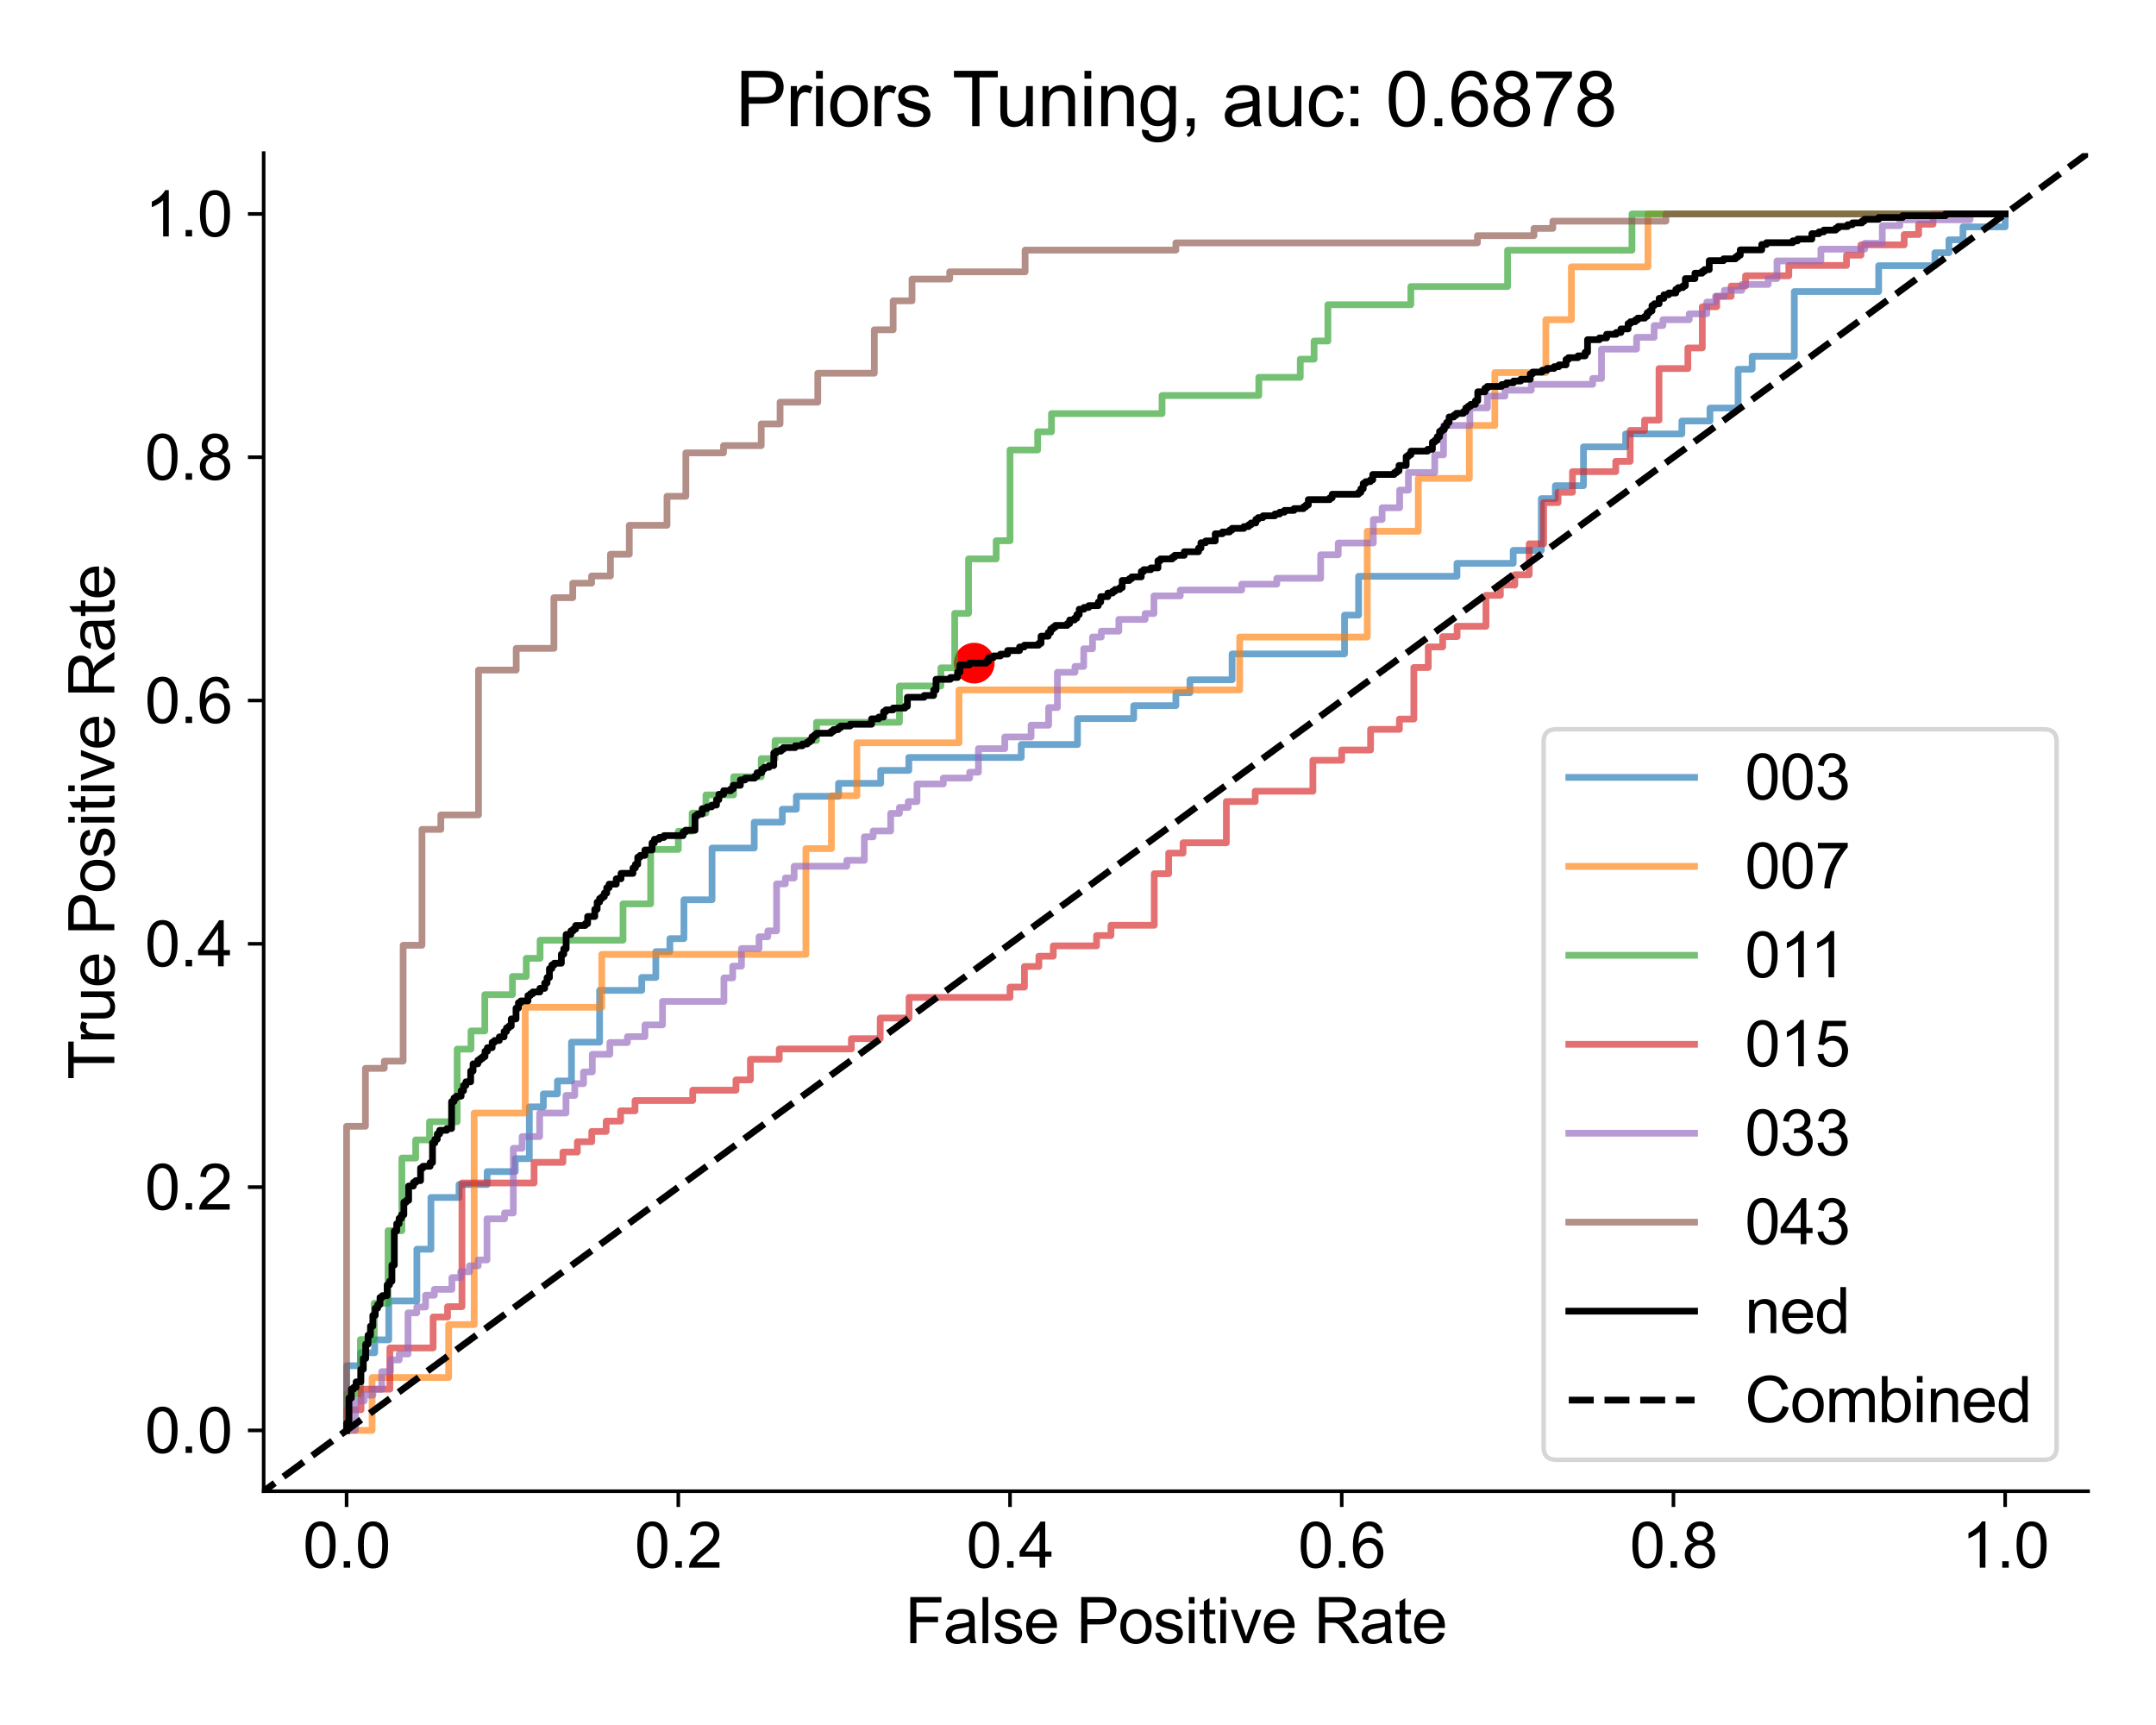 <?xml version="1.0" encoding="utf-8" standalone="no"?>
<!DOCTYPE svg PUBLIC "-//W3C//DTD SVG 1.1//EN"
  "http://www.w3.org/Graphics/SVG/1.1/DTD/svg11.dtd">
<svg xmlns:xlink="http://www.w3.org/1999/xlink" width="480pt" height="384pt" viewBox="0 0 480 384" xmlns="http://www.w3.org/2000/svg" version="1.1">
 <defs>
  <style type="text/css">*{stroke-linejoin: round; stroke-linecap: butt}</style>
 </defs>
 <g id="figure_1">
  <g id="patch_1">
   <path d="M 0 384 
L 480 384 
L 480 0 
L 0 0 
z
" style="fill: #ffffff"/>
  </g>
  <g id="axes_1">
   <g id="patch_2">
    <path d="M 58.7 331.96 
L 464.88 331.96 
L 464.88 34.08 
L 58.7 34.08 
z
" style="fill: #ffffff"/>
   </g>
   <g id="PathCollection_1">
    <defs>
     <path id="m4f4bb67117" d="M 0 4.031 
C 1.069 4.031 2.094 3.606 2.85 2.85 
C 3.606 2.094 4.031 1.069 4.031 0 
C 4.031 -1.069 3.606 -2.094 2.85 -2.85 
C 2.094 -3.606 1.069 -4.031 0 -4.031 
C -1.069 -4.031 -2.094 -3.606 -2.85 -2.85 
C -3.606 -2.094 -4.031 -1.069 -4.031 0 
C -4.031 1.069 -3.606 2.094 -2.85 2.85 
C -2.094 3.606 -1.069 4.031 0 4.031 
z
" style="stroke: #ff0000"/>
    </defs>
    <g clip-path="url(#pe6505f9aad)">
     <use xlink:href="#m4f4bb67117" x="216.895" y="147.62" style="fill: #ff0000; stroke: #ff0000"/>
    </g>
   </g>
   <g id="matplotlib.axis_1">
    <g id="xtick_1">
     <g id="line2d_1">
      <defs>
       <path id="mccc49ab6cb" d="M 0 0 
L 0 3.5 
" style="stroke: #000000; stroke-width: 0.8"/>
      </defs>
      <g>
       <use xlink:href="#mccc49ab6cb" x="77.163" y="331.96" style="stroke: #000000; stroke-width: 0.8"/>
      </g>
     </g>
     <g id="text_1">
      <!-- 0.0 -->
      <g transform="translate(67.433 348.981) scale(0.14 -0.14)">
       <defs>
        <path id="ArialMT-30" d="M 266 2259 
Q 266 3072 433 3567 
Q 600 4063 929 4331 
Q 1259 4600 1759 4600 
Q 2128 4600 2406 4451 
Q 2684 4303 2865 4023 
Q 3047 3744 3150 3342 
Q 3253 2941 3253 2259 
Q 3253 1453 3087 958 
Q 2922 463 2592 192 
Q 2263 -78 1759 -78 
Q 1097 -78 719 397 
Q 266 969 266 2259 
z
M 844 2259 
Q 844 1131 1108 757 
Q 1372 384 1759 384 
Q 2147 384 2411 759 
Q 2675 1134 2675 2259 
Q 2675 3391 2411 3762 
Q 2147 4134 1753 4134 
Q 1366 4134 1134 3806 
Q 844 3388 844 2259 
z
" transform="scale(0.016)"/>
        <path id="ArialMT-2e" d="M 581 0 
L 581 641 
L 1222 641 
L 1222 0 
L 581 0 
z
" transform="scale(0.016)"/>
       </defs>
       <use xlink:href="#ArialMT-30"/>
       <use xlink:href="#ArialMT-2e" x="55.615"/>
       <use xlink:href="#ArialMT-30" x="83.398"/>
      </g>
     </g>
    </g>
    <g id="xtick_2">
     <g id="line2d_2">
      <g>
       <use xlink:href="#mccc49ab6cb" x="151.014" y="331.96" style="stroke: #000000; stroke-width: 0.8"/>
      </g>
     </g>
     <g id="text_2">
      <!-- 0.2 -->
      <g transform="translate(141.284 348.981) scale(0.14 -0.14)">
       <defs>
        <path id="ArialMT-32" d="M 3222 541 
L 3222 0 
L 194 0 
Q 188 203 259 391 
Q 375 700 629 1000 
Q 884 1300 1366 1694 
Q 2113 2306 2375 2664 
Q 2638 3022 2638 3341 
Q 2638 3675 2398 3904 
Q 2159 4134 1775 4134 
Q 1369 4134 1125 3890 
Q 881 3647 878 3216 
L 300 3275 
Q 359 3922 746 4261 
Q 1134 4600 1788 4600 
Q 2447 4600 2831 4234 
Q 3216 3869 3216 3328 
Q 3216 3053 3103 2787 
Q 2991 2522 2730 2228 
Q 2469 1934 1863 1422 
Q 1356 997 1212 845 
Q 1069 694 975 541 
L 3222 541 
z
" transform="scale(0.016)"/>
       </defs>
       <use xlink:href="#ArialMT-30"/>
       <use xlink:href="#ArialMT-2e" x="55.615"/>
       <use xlink:href="#ArialMT-32" x="83.398"/>
      </g>
     </g>
    </g>
    <g id="xtick_3">
     <g id="line2d_3">
      <g>
       <use xlink:href="#mccc49ab6cb" x="224.865" y="331.96" style="stroke: #000000; stroke-width: 0.8"/>
      </g>
     </g>
     <g id="text_3">
      <!-- 0.4 -->
      <g transform="translate(215.135 348.981) scale(0.14 -0.14)">
       <defs>
        <path id="ArialMT-34" d="M 2069 0 
L 2069 1097 
L 81 1097 
L 81 1613 
L 2172 4581 
L 2631 4581 
L 2631 1613 
L 3250 1613 
L 3250 1097 
L 2631 1097 
L 2631 0 
L 2069 0 
z
M 2069 1613 
L 2069 3678 
L 634 1613 
L 2069 1613 
z
" transform="scale(0.016)"/>
       </defs>
       <use xlink:href="#ArialMT-30"/>
       <use xlink:href="#ArialMT-2e" x="55.615"/>
       <use xlink:href="#ArialMT-34" x="83.398"/>
      </g>
     </g>
    </g>
    <g id="xtick_4">
     <g id="line2d_4">
      <g>
       <use xlink:href="#mccc49ab6cb" x="298.715" y="331.96" style="stroke: #000000; stroke-width: 0.8"/>
      </g>
     </g>
     <g id="text_4">
      <!-- 0.6 -->
      <g transform="translate(288.985 348.981) scale(0.14 -0.14)">
       <defs>
        <path id="ArialMT-36" d="M 3184 3459 
L 2625 3416 
Q 2550 3747 2413 3897 
Q 2184 4138 1850 4138 
Q 1581 4138 1378 3988 
Q 1113 3794 959 3422 
Q 806 3050 800 2363 
Q 1003 2672 1297 2822 
Q 1591 2972 1913 2972 
Q 2475 2972 2870 2558 
Q 3266 2144 3266 1488 
Q 3266 1056 3080 686 
Q 2894 316 2569 119 
Q 2244 -78 1831 -78 
Q 1128 -78 684 439 
Q 241 956 241 2144 
Q 241 3472 731 4075 
Q 1159 4600 1884 4600 
Q 2425 4600 2770 4297 
Q 3116 3994 3184 3459 
z
M 888 1484 
Q 888 1194 1011 928 
Q 1134 663 1356 523 
Q 1578 384 1822 384 
Q 2178 384 2434 671 
Q 2691 959 2691 1453 
Q 2691 1928 2437 2201 
Q 2184 2475 1800 2475 
Q 1419 2475 1153 2201 
Q 888 1928 888 1484 
z
" transform="scale(0.016)"/>
       </defs>
       <use xlink:href="#ArialMT-30"/>
       <use xlink:href="#ArialMT-2e" x="55.615"/>
       <use xlink:href="#ArialMT-36" x="83.398"/>
      </g>
     </g>
    </g>
    <g id="xtick_5">
     <g id="line2d_5">
      <g>
       <use xlink:href="#mccc49ab6cb" x="372.566" y="331.96" style="stroke: #000000; stroke-width: 0.8"/>
      </g>
     </g>
     <g id="text_5">
      <!-- 0.8 -->
      <g transform="translate(362.836 348.981) scale(0.14 -0.14)">
       <defs>
        <path id="ArialMT-38" d="M 1131 2484 
Q 781 2613 612 2850 
Q 444 3088 444 3419 
Q 444 3919 803 4259 
Q 1163 4600 1759 4600 
Q 2359 4600 2725 4251 
Q 3091 3903 3091 3403 
Q 3091 3084 2923 2848 
Q 2756 2613 2416 2484 
Q 2838 2347 3058 2040 
Q 3278 1734 3278 1309 
Q 3278 722 2862 322 
Q 2447 -78 1769 -78 
Q 1091 -78 675 323 
Q 259 725 259 1325 
Q 259 1772 486 2073 
Q 713 2375 1131 2484 
z
M 1019 3438 
Q 1019 3113 1228 2906 
Q 1438 2700 1772 2700 
Q 2097 2700 2305 2904 
Q 2513 3109 2513 3406 
Q 2513 3716 2298 3927 
Q 2084 4138 1766 4138 
Q 1444 4138 1231 3931 
Q 1019 3725 1019 3438 
z
M 838 1322 
Q 838 1081 952 856 
Q 1066 631 1291 507 
Q 1516 384 1775 384 
Q 2178 384 2440 643 
Q 2703 903 2703 1303 
Q 2703 1709 2433 1975 
Q 2163 2241 1756 2241 
Q 1359 2241 1098 1978 
Q 838 1716 838 1322 
z
" transform="scale(0.016)"/>
       </defs>
       <use xlink:href="#ArialMT-30"/>
       <use xlink:href="#ArialMT-2e" x="55.615"/>
       <use xlink:href="#ArialMT-38" x="83.398"/>
      </g>
     </g>
    </g>
    <g id="xtick_6">
     <g id="line2d_6">
      <g>
       <use xlink:href="#mccc49ab6cb" x="446.417" y="331.96" style="stroke: #000000; stroke-width: 0.8"/>
      </g>
     </g>
     <g id="text_6">
      <!-- 1.0 -->
      <g transform="translate(436.687 348.981) scale(0.14 -0.14)">
       <defs>
        <path id="ArialMT-31" d="M 2384 0 
L 1822 0 
L 1822 3584 
Q 1619 3391 1289 3197 
Q 959 3003 697 2906 
L 697 3450 
Q 1169 3672 1522 3987 
Q 1875 4303 2022 4600 
L 2384 4600 
L 2384 0 
z
" transform="scale(0.016)"/>
       </defs>
       <use xlink:href="#ArialMT-31"/>
       <use xlink:href="#ArialMT-2e" x="55.615"/>
       <use xlink:href="#ArialMT-30" x="83.398"/>
      </g>
     </g>
    </g>
    <g id="text_7">
     <!-- False Positive Rate -->
     <g transform="translate(201.489 365.784) scale(0.14 -0.14)">
      <defs>
       <path id="ArialMT-46" d="M 525 0 
L 525 4581 
L 3616 4581 
L 3616 4041 
L 1131 4041 
L 1131 2622 
L 3281 2622 
L 3281 2081 
L 1131 2081 
L 1131 0 
L 525 0 
z
" transform="scale(0.016)"/>
       <path id="ArialMT-61" d="M 2588 409 
Q 2275 144 1986 34 
Q 1697 -75 1366 -75 
Q 819 -75 525 192 
Q 231 459 231 875 
Q 231 1119 342 1320 
Q 453 1522 633 1644 
Q 813 1766 1038 1828 
Q 1203 1872 1538 1913 
Q 2219 1994 2541 2106 
Q 2544 2222 2544 2253 
Q 2544 2597 2384 2738 
Q 2169 2928 1744 2928 
Q 1347 2928 1158 2789 
Q 969 2650 878 2297 
L 328 2372 
Q 403 2725 575 2942 
Q 747 3159 1072 3276 
Q 1397 3394 1825 3394 
Q 2250 3394 2515 3294 
Q 2781 3194 2906 3042 
Q 3031 2891 3081 2659 
Q 3109 2516 3109 2141 
L 3109 1391 
Q 3109 606 3145 398 
Q 3181 191 3288 0 
L 2700 0 
Q 2613 175 2588 409 
z
M 2541 1666 
Q 2234 1541 1622 1453 
Q 1275 1403 1131 1340 
Q 988 1278 909 1158 
Q 831 1038 831 891 
Q 831 666 1001 516 
Q 1172 366 1500 366 
Q 1825 366 2078 508 
Q 2331 650 2450 897 
Q 2541 1088 2541 1459 
L 2541 1666 
z
" transform="scale(0.016)"/>
       <path id="ArialMT-6c" d="M 409 0 
L 409 4581 
L 972 4581 
L 972 0 
L 409 0 
z
" transform="scale(0.016)"/>
       <path id="ArialMT-73" d="M 197 991 
L 753 1078 
Q 800 744 1014 566 
Q 1228 388 1613 388 
Q 2000 388 2187 545 
Q 2375 703 2375 916 
Q 2375 1106 2209 1216 
Q 2094 1291 1634 1406 
Q 1016 1563 777 1677 
Q 538 1791 414 1992 
Q 291 2194 291 2438 
Q 291 2659 392 2848 
Q 494 3038 669 3163 
Q 800 3259 1026 3326 
Q 1253 3394 1513 3394 
Q 1903 3394 2198 3281 
Q 2494 3169 2634 2976 
Q 2775 2784 2828 2463 
L 2278 2388 
Q 2241 2644 2061 2787 
Q 1881 2931 1553 2931 
Q 1166 2931 1000 2803 
Q 834 2675 834 2503 
Q 834 2394 903 2306 
Q 972 2216 1119 2156 
Q 1203 2125 1616 2013 
Q 2213 1853 2448 1751 
Q 2684 1650 2818 1456 
Q 2953 1263 2953 975 
Q 2953 694 2789 445 
Q 2625 197 2315 61 
Q 2006 -75 1616 -75 
Q 969 -75 630 194 
Q 291 463 197 991 
z
" transform="scale(0.016)"/>
       <path id="ArialMT-65" d="M 2694 1069 
L 3275 997 
Q 3138 488 2766 206 
Q 2394 -75 1816 -75 
Q 1088 -75 661 373 
Q 234 822 234 1631 
Q 234 2469 665 2931 
Q 1097 3394 1784 3394 
Q 2450 3394 2872 2941 
Q 3294 2488 3294 1666 
Q 3294 1616 3291 1516 
L 816 1516 
Q 847 969 1125 678 
Q 1403 388 1819 388 
Q 2128 388 2347 550 
Q 2566 713 2694 1069 
z
M 847 1978 
L 2700 1978 
Q 2663 2397 2488 2606 
Q 2219 2931 1791 2931 
Q 1403 2931 1139 2672 
Q 875 2413 847 1978 
z
" transform="scale(0.016)"/>
       <path id="ArialMT-20" transform="scale(0.016)"/>
       <path id="ArialMT-50" d="M 494 0 
L 494 4581 
L 2222 4581 
Q 2678 4581 2919 4538 
Q 3256 4481 3484 4323 
Q 3713 4166 3852 3881 
Q 3991 3597 3991 3256 
Q 3991 2672 3619 2267 
Q 3247 1863 2275 1863 
L 1100 1863 
L 1100 0 
L 494 0 
z
M 1100 2403 
L 2284 2403 
Q 2872 2403 3119 2622 
Q 3366 2841 3366 3238 
Q 3366 3525 3220 3729 
Q 3075 3934 2838 4000 
Q 2684 4041 2272 4041 
L 1100 4041 
L 1100 2403 
z
" transform="scale(0.016)"/>
       <path id="ArialMT-6f" d="M 213 1659 
Q 213 2581 725 3025 
Q 1153 3394 1769 3394 
Q 2453 3394 2887 2945 
Q 3322 2497 3322 1706 
Q 3322 1066 3130 698 
Q 2938 331 2570 128 
Q 2203 -75 1769 -75 
Q 1072 -75 642 372 
Q 213 819 213 1659 
z
M 791 1659 
Q 791 1022 1069 705 
Q 1347 388 1769 388 
Q 2188 388 2466 706 
Q 2744 1025 2744 1678 
Q 2744 2294 2464 2611 
Q 2184 2928 1769 2928 
Q 1347 2928 1069 2612 
Q 791 2297 791 1659 
z
" transform="scale(0.016)"/>
       <path id="ArialMT-69" d="M 425 3934 
L 425 4581 
L 988 4581 
L 988 3934 
L 425 3934 
z
M 425 0 
L 425 3319 
L 988 3319 
L 988 0 
L 425 0 
z
" transform="scale(0.016)"/>
       <path id="ArialMT-74" d="M 1650 503 
L 1731 6 
Q 1494 -44 1306 -44 
Q 1000 -44 831 53 
Q 663 150 594 308 
Q 525 466 525 972 
L 525 2881 
L 113 2881 
L 113 3319 
L 525 3319 
L 525 4141 
L 1084 4478 
L 1084 3319 
L 1650 3319 
L 1650 2881 
L 1084 2881 
L 1084 941 
Q 1084 700 1114 631 
Q 1144 563 1211 522 
Q 1278 481 1403 481 
Q 1497 481 1650 503 
z
" transform="scale(0.016)"/>
       <path id="ArialMT-76" d="M 1344 0 
L 81 3319 
L 675 3319 
L 1388 1331 
Q 1503 1009 1600 663 
Q 1675 925 1809 1294 
L 2547 3319 
L 3125 3319 
L 1869 0 
L 1344 0 
z
" transform="scale(0.016)"/>
       <path id="ArialMT-52" d="M 503 0 
L 503 4581 
L 2534 4581 
Q 3147 4581 3465 4457 
Q 3784 4334 3975 4021 
Q 4166 3709 4166 3331 
Q 4166 2844 3850 2509 
Q 3534 2175 2875 2084 
Q 3116 1969 3241 1856 
Q 3506 1613 3744 1247 
L 4541 0 
L 3778 0 
L 3172 953 
Q 2906 1366 2734 1584 
Q 2563 1803 2427 1890 
Q 2291 1978 2150 2013 
Q 2047 2034 1813 2034 
L 1109 2034 
L 1109 0 
L 503 0 
z
M 1109 2559 
L 2413 2559 
Q 2828 2559 3062 2645 
Q 3297 2731 3419 2920 
Q 3541 3109 3541 3331 
Q 3541 3656 3305 3865 
Q 3069 4075 2559 4075 
L 1109 4075 
L 1109 2559 
z
" transform="scale(0.016)"/>
      </defs>
      <use xlink:href="#ArialMT-46"/>
      <use xlink:href="#ArialMT-61" x="61.084"/>
      <use xlink:href="#ArialMT-6c" x="116.699"/>
      <use xlink:href="#ArialMT-73" x="138.916"/>
      <use xlink:href="#ArialMT-65" x="188.916"/>
      <use xlink:href="#ArialMT-20" x="244.531"/>
      <use xlink:href="#ArialMT-50" x="272.314"/>
      <use xlink:href="#ArialMT-6f" x="339.014"/>
      <use xlink:href="#ArialMT-73" x="394.629"/>
      <use xlink:href="#ArialMT-69" x="444.629"/>
      <use xlink:href="#ArialMT-74" x="466.846"/>
      <use xlink:href="#ArialMT-69" x="494.629"/>
      <use xlink:href="#ArialMT-76" x="516.846"/>
      <use xlink:href="#ArialMT-65" x="566.846"/>
      <use xlink:href="#ArialMT-20" x="622.461"/>
      <use xlink:href="#ArialMT-52" x="650.244"/>
      <use xlink:href="#ArialMT-61" x="722.461"/>
      <use xlink:href="#ArialMT-74" x="778.076"/>
      <use xlink:href="#ArialMT-65" x="805.859"/>
     </g>
    </g>
   </g>
   <g id="matplotlib.axis_2">
    <g id="ytick_1">
     <g id="line2d_7">
      <defs>
       <path id="m735299a8c8" d="M 0 0 
L -3.5 0 
" style="stroke: #000000; stroke-width: 0.8"/>
      </defs>
      <g>
       <use xlink:href="#m735299a8c8" x="58.7" y="318.42" style="stroke: #000000; stroke-width: 0.8"/>
      </g>
     </g>
     <g id="text_8">
      <!-- 0.0 -->
      <g transform="translate(32.24 323.43) scale(0.14 -0.14)">
       <use xlink:href="#ArialMT-30"/>
       <use xlink:href="#ArialMT-2e" x="55.615"/>
       <use xlink:href="#ArialMT-30" x="83.398"/>
      </g>
     </g>
    </g>
    <g id="ytick_2">
     <g id="line2d_8">
      <g>
       <use xlink:href="#m735299a8c8" x="58.7" y="264.26" style="stroke: #000000; stroke-width: 0.8"/>
      </g>
     </g>
     <g id="text_9">
      <!-- 0.2 -->
      <g transform="translate(32.24 269.27) scale(0.14 -0.14)">
       <use xlink:href="#ArialMT-30"/>
       <use xlink:href="#ArialMT-2e" x="55.615"/>
       <use xlink:href="#ArialMT-32" x="83.398"/>
      </g>
     </g>
    </g>
    <g id="ytick_3">
     <g id="line2d_9">
      <g>
       <use xlink:href="#m735299a8c8" x="58.7" y="210.1" style="stroke: #000000; stroke-width: 0.8"/>
      </g>
     </g>
     <g id="text_10">
      <!-- 0.4 -->
      <g transform="translate(32.24 215.11) scale(0.14 -0.14)">
       <use xlink:href="#ArialMT-30"/>
       <use xlink:href="#ArialMT-2e" x="55.615"/>
       <use xlink:href="#ArialMT-34" x="83.398"/>
      </g>
     </g>
    </g>
    <g id="ytick_4">
     <g id="line2d_10">
      <g>
       <use xlink:href="#m735299a8c8" x="58.7" y="155.94" style="stroke: #000000; stroke-width: 0.8"/>
      </g>
     </g>
     <g id="text_11">
      <!-- 0.6 -->
      <g transform="translate(32.24 160.95) scale(0.14 -0.14)">
       <use xlink:href="#ArialMT-30"/>
       <use xlink:href="#ArialMT-2e" x="55.615"/>
       <use xlink:href="#ArialMT-36" x="83.398"/>
      </g>
     </g>
    </g>
    <g id="ytick_5">
     <g id="line2d_11">
      <g>
       <use xlink:href="#m735299a8c8" x="58.7" y="101.78" style="stroke: #000000; stroke-width: 0.8"/>
      </g>
     </g>
     <g id="text_12">
      <!-- 0.8 -->
      <g transform="translate(32.24 106.79) scale(0.14 -0.14)">
       <use xlink:href="#ArialMT-30"/>
       <use xlink:href="#ArialMT-2e" x="55.615"/>
       <use xlink:href="#ArialMT-38" x="83.398"/>
      </g>
     </g>
    </g>
    <g id="ytick_6">
     <g id="line2d_12">
      <g>
       <use xlink:href="#m735299a8c8" x="58.7" y="47.62" style="stroke: #000000; stroke-width: 0.8"/>
      </g>
     </g>
     <g id="text_13">
      <!-- 1.0 -->
      <g transform="translate(32.24 52.63) scale(0.14 -0.14)">
       <use xlink:href="#ArialMT-31"/>
       <use xlink:href="#ArialMT-2e" x="55.615"/>
       <use xlink:href="#ArialMT-30" x="83.398"/>
      </g>
     </g>
    </g>
    <g id="text_14">
     <!-- True Positive Rate -->
     <g transform="translate(25.457 240.334) rotate(-90) scale(0.14 -0.14)">
      <defs>
       <path id="ArialMT-54" d="M 1659 0 
L 1659 4041 
L 150 4041 
L 150 4581 
L 3781 4581 
L 3781 4041 
L 2266 4041 
L 2266 0 
L 1659 0 
z
" transform="scale(0.016)"/>
       <path id="ArialMT-72" d="M 416 0 
L 416 3319 
L 922 3319 
L 922 2816 
Q 1116 3169 1280 3281 
Q 1444 3394 1641 3394 
Q 1925 3394 2219 3213 
L 2025 2691 
Q 1819 2813 1613 2813 
Q 1428 2813 1281 2702 
Q 1134 2591 1072 2394 
Q 978 2094 978 1738 
L 978 0 
L 416 0 
z
" transform="scale(0.016)"/>
       <path id="ArialMT-75" d="M 2597 0 
L 2597 488 
Q 2209 -75 1544 -75 
Q 1250 -75 995 37 
Q 741 150 617 320 
Q 494 491 444 738 
Q 409 903 409 1263 
L 409 3319 
L 972 3319 
L 972 1478 
Q 972 1038 1006 884 
Q 1059 663 1231 536 
Q 1403 409 1656 409 
Q 1909 409 2131 539 
Q 2353 669 2445 892 
Q 2538 1116 2538 1541 
L 2538 3319 
L 3100 3319 
L 3100 0 
L 2597 0 
z
" transform="scale(0.016)"/>
      </defs>
      <use xlink:href="#ArialMT-54"/>
      <use xlink:href="#ArialMT-72" x="57.334"/>
      <use xlink:href="#ArialMT-75" x="90.635"/>
      <use xlink:href="#ArialMT-65" x="146.25"/>
      <use xlink:href="#ArialMT-20" x="201.865"/>
      <use xlink:href="#ArialMT-50" x="229.648"/>
      <use xlink:href="#ArialMT-6f" x="296.348"/>
      <use xlink:href="#ArialMT-73" x="351.963"/>
      <use xlink:href="#ArialMT-69" x="401.963"/>
      <use xlink:href="#ArialMT-74" x="424.18"/>
      <use xlink:href="#ArialMT-69" x="451.963"/>
      <use xlink:href="#ArialMT-76" x="474.18"/>
      <use xlink:href="#ArialMT-65" x="524.18"/>
      <use xlink:href="#ArialMT-20" x="579.795"/>
      <use xlink:href="#ArialMT-52" x="607.578"/>
      <use xlink:href="#ArialMT-61" x="679.795"/>
      <use xlink:href="#ArialMT-74" x="735.41"/>
      <use xlink:href="#ArialMT-65" x="763.193"/>
     </g>
    </g>
   </g>
   <g id="line2d_13">
    <path d="M 77.163 318.42 
L 77.163 315.539 
L 77.163 304.016 
L 80.292 304.016 
L 80.292 301.135 
L 83.421 301.135 
L 83.421 298.254 
L 86.551 298.254 
L 86.551 289.611 
L 92.809 289.611 
L 92.809 278.088 
L 95.938 278.088 
L 95.938 266.565 
L 102.197 266.565 
L 102.197 263.684 
L 108.455 263.684 
L 108.455 260.803 
L 114.714 260.803 
L 114.714 257.922 
L 117.843 257.922 
L 117.843 246.399 
L 120.973 246.399 
L 120.973 243.518 
L 124.102 243.518 
L 124.102 240.637 
L 127.231 240.637 
L 127.231 231.994 
L 133.49 231.994 
L 133.49 220.471 
L 142.878 220.471 
L 142.878 217.59 
L 146.007 217.59 
L 146.007 211.829 
L 149.136 211.829 
L 149.136 208.948 
L 152.265 208.948 
L 152.265 200.305 
L 158.524 200.305 
L 158.524 188.782 
L 167.912 188.782 
L 167.912 183.02 
L 174.17 183.02 
L 174.17 180.139 
L 177.3 180.139 
L 177.3 177.258 
L 186.687 177.258 
L 186.687 174.377 
L 196.075 174.377 
L 196.075 171.497 
L 202.334 171.497 
L 202.334 168.616 
L 227.368 168.616 
L 227.368 165.735 
L 239.885 165.735 
L 239.885 159.973 
L 252.402 159.973 
L 252.402 157.092 
L 261.79 157.092 
L 261.79 154.211 
L 264.919 154.211 
L 264.919 151.331 
L 274.307 151.331 
L 274.307 145.569 
L 299.341 145.569 
L 299.341 136.926 
L 302.471 136.926 
L 302.471 128.284 
L 324.376 128.284 
L 324.376 125.403 
L 336.893 125.403 
L 336.893 122.522 
L 343.151 122.522 
L 343.151 110.999 
L 346.28 110.999 
L 346.28 108.118 
L 352.539 108.118 
L 352.539 99.475 
L 361.927 99.475 
L 361.927 96.594 
L 374.444 96.594 
L 374.444 93.714 
L 380.702 93.714 
L 380.702 90.833 
L 386.961 90.833 
L 386.961 82.19 
L 390.09 82.19 
L 390.09 79.309 
L 399.478 79.309 
L 399.478 64.905 
L 418.254 64.905 
L 418.254 59.143 
L 430.771 59.143 
L 430.771 56.263 
L 433.9 56.263 
L 433.9 53.382 
L 437.029 53.382 
L 437.029 50.501 
L 446.417 50.501 
L 446.417 47.62 
" clip-path="url(#pe6505f9aad)" style="fill: none; stroke: #1f77b4; stroke-opacity: 0.66; stroke-width: 1.5; stroke-linecap: square"/>
   </g>
   <g id="line2d_14">
    <path d="M 77.163 318.42 
L 82.844 318.42 
L 82.844 306.646 
L 99.886 306.646 
L 99.886 294.872 
L 105.567 294.872 
L 105.567 247.777 
L 116.929 247.777 
L 116.929 224.229 
L 133.971 224.229 
L 133.971 212.455 
L 179.418 212.455 
L 179.418 188.907 
L 185.099 188.907 
L 185.099 177.133 
L 190.78 177.133 
L 190.78 165.359 
L 213.503 165.359 
L 213.503 153.585 
L 275.992 153.585 
L 275.992 141.811 
L 304.396 141.811 
L 304.396 118.263 
L 315.758 118.263 
L 315.758 106.49 
L 327.12 106.49 
L 327.12 94.716 
L 332.8 94.716 
L 332.8 82.942 
L 344.162 82.942 
L 344.162 71.168 
L 349.843 71.168 
L 349.843 59.394 
L 366.886 59.394 
L 366.886 47.62 
L 446.417 47.62 
" clip-path="url(#pe6505f9aad)" style="fill: none; stroke: #ff7f0e; stroke-opacity: 0.66; stroke-width: 1.5; stroke-linecap: square"/>
   </g>
   <g id="line2d_15">
    <path d="M 77.163 318.42 
L 77.163 314.378 
L 77.163 310.336 
L 80.24 310.336 
L 80.24 298.211 
L 83.317 298.211 
L 83.317 290.127 
L 86.394 290.127 
L 86.394 273.96 
L 89.471 273.96 
L 89.471 257.793 
L 92.548 257.793 
L 92.548 253.751 
L 95.625 253.751 
L 95.625 249.71 
L 101.78 249.71 
L 101.78 233.542 
L 104.857 233.542 
L 104.857 229.501 
L 107.934 229.501 
L 107.934 221.417 
L 114.088 221.417 
L 114.088 217.375 
L 117.165 217.375 
L 117.165 213.333 
L 120.242 213.333 
L 120.242 209.292 
L 138.705 209.292 
L 138.705 201.208 
L 144.859 201.208 
L 144.859 189.083 
L 151.014 189.083 
L 151.014 185.041 
L 154.091 185.041 
L 154.091 180.999 
L 157.168 180.999 
L 157.168 176.957 
L 163.322 176.957 
L 163.322 172.916 
L 169.476 172.916 
L 169.476 168.874 
L 172.553 168.874 
L 172.553 164.832 
L 181.785 164.832 
L 181.785 160.79 
L 200.248 160.79 
L 200.248 152.707 
L 209.479 152.707 
L 209.479 148.665 
L 212.556 148.665 
L 212.556 136.539 
L 215.633 136.539 
L 215.633 124.414 
L 221.787 124.414 
L 221.787 120.372 
L 224.865 120.372 
L 224.865 100.163 
L 231.019 100.163 
L 231.019 96.121 
L 234.096 96.121 
L 234.096 92.08 
L 258.713 92.08 
L 258.713 88.038 
L 280.253 88.038 
L 280.253 83.996 
L 289.484 83.996 
L 289.484 79.954 
L 292.561 79.954 
L 292.561 75.913 
L 295.638 75.913 
L 295.638 67.829 
L 314.101 67.829 
L 314.101 63.787 
L 335.641 63.787 
L 335.641 55.704 
L 363.335 55.704 
L 363.335 47.62 
L 446.417 47.62 
" clip-path="url(#pe6505f9aad)" style="fill: none; stroke: #2ca02c; stroke-opacity: 0.66; stroke-width: 1.5; stroke-linecap: square"/>
   </g>
   <g id="line2d_16">
    <path d="M 77.163 318.42 
L 77.163 316.125 
L 77.163 313.83 
L 80.374 313.83 
L 80.374 309.24 
L 86.795 309.24 
L 86.795 300.061 
L 96.428 300.061 
L 96.428 293.176 
L 99.639 293.176 
L 99.639 290.881 
L 102.85 290.881 
L 102.85 263.342 
L 118.905 263.342 
L 118.905 258.752 
L 125.326 258.752 
L 125.326 256.457 
L 128.537 256.457 
L 128.537 254.162 
L 131.748 254.162 
L 131.748 251.867 
L 134.959 251.867 
L 134.959 249.573 
L 138.17 249.573 
L 138.17 247.278 
L 141.381 247.278 
L 141.381 244.983 
L 154.225 244.983 
L 154.225 242.688 
L 163.857 242.688 
L 163.857 240.393 
L 167.068 240.393 
L 167.068 235.803 
L 173.49 235.803 
L 173.49 233.508 
L 189.545 233.508 
L 189.545 231.213 
L 195.966 231.213 
L 195.966 226.623 
L 202.388 226.623 
L 202.388 222.034 
L 224.865 222.034 
L 224.865 219.739 
L 228.075 219.739 
L 228.075 215.149 
L 231.286 215.149 
L 231.286 212.854 
L 234.497 212.854 
L 234.497 210.559 
L 244.13 210.559 
L 244.13 208.264 
L 247.341 208.264 
L 247.341 205.969 
L 256.974 205.969 
L 256.974 194.495 
L 260.185 194.495 
L 260.185 189.905 
L 263.395 189.905 
L 263.395 187.61 
L 273.028 187.61 
L 273.028 178.43 
L 279.45 178.43 
L 279.45 176.135 
L 292.294 176.135 
L 292.294 169.251 
L 298.715 169.251 
L 298.715 166.956 
L 305.137 166.956 
L 305.137 162.366 
L 311.559 162.366 
L 311.559 160.071 
L 314.77 160.071 
L 314.77 148.596 
L 317.981 148.596 
L 317.981 144.006 
L 321.192 144.006 
L 321.192 141.712 
L 324.403 141.712 
L 324.403 139.417 
L 330.825 139.417 
L 330.825 132.532 
L 334.035 132.532 
L 334.035 130.237 
L 337.246 130.237 
L 337.246 127.942 
L 340.457 127.942 
L 340.457 121.057 
L 343.668 121.057 
L 343.668 111.878 
L 346.879 111.878 
L 346.879 109.583 
L 350.09 109.583 
L 350.09 104.993 
L 359.723 104.993 
L 359.723 102.698 
L 362.934 102.698 
L 362.934 95.813 
L 366.145 95.813 
L 366.145 93.518 
L 369.355 93.518 
L 369.355 82.044 
L 375.777 82.044 
L 375.777 77.454 
L 378.988 77.454 
L 378.988 68.274 
L 382.199 68.274 
L 382.199 65.979 
L 385.41 65.979 
L 385.41 63.684 
L 388.621 63.684 
L 388.621 61.389 
L 398.254 61.389 
L 398.254 59.095 
L 411.097 59.095 
L 411.097 56.8 
L 414.308 56.8 
L 414.308 54.505 
L 423.941 54.505 
L 423.941 52.21 
L 427.152 52.21 
L 427.152 49.915 
L 430.363 49.915 
L 430.363 47.62 
L 446.417 47.62 
" clip-path="url(#pe6505f9aad)" style="fill: none; stroke: #d62728; stroke-opacity: 0.66; stroke-width: 1.5; stroke-linecap: square"/>
   </g>
   <g id="line2d_17">
    <path d="M 77.163 318.42 
L 79.116 318.42 
L 79.116 311.879 
L 81.07 311.879 
L 81.07 310.571 
L 83.024 310.571 
L 83.024 309.263 
L 84.978 309.263 
L 84.978 305.338 
L 86.931 305.338 
L 86.931 302.721 
L 88.885 302.721 
L 88.885 301.413 
L 90.839 301.413 
L 90.839 292.256 
L 92.793 292.256 
L 92.793 290.948 
L 94.746 290.948 
L 94.746 288.331 
L 96.7 288.331 
L 96.7 287.023 
L 100.607 287.023 
L 100.607 284.406 
L 102.561 284.406 
L 102.561 283.098 
L 104.515 283.098 
L 104.515 281.79 
L 106.469 281.79 
L 106.469 280.482 
L 108.422 280.482 
L 108.422 271.324 
L 112.33 271.324 
L 112.33 270.016 
L 114.284 270.016 
L 114.284 255.626 
L 116.237 255.626 
L 116.237 253.009 
L 120.145 253.009 
L 120.145 247.777 
L 126.006 247.777 
L 126.006 243.852 
L 127.96 243.852 
L 127.96 241.235 
L 129.913 241.235 
L 129.913 238.619 
L 131.867 238.619 
L 131.867 234.694 
L 135.775 234.694 
L 135.775 232.078 
L 139.682 232.078 
L 139.682 230.77 
L 143.589 230.77 
L 143.589 228.153 
L 147.497 228.153 
L 147.497 222.92 
L 161.173 222.92 
L 161.173 217.688 
L 163.127 217.688 
L 163.127 215.071 
L 165.08 215.071 
L 165.08 211.147 
L 168.988 211.147 
L 168.988 208.53 
L 170.942 208.53 
L 170.942 207.222 
L 172.895 207.222 
L 172.895 196.756 
L 174.849 196.756 
L 174.849 195.448 
L 176.803 195.448 
L 176.803 192.832 
L 188.525 192.832 
L 188.525 191.523 
L 192.433 191.523 
L 192.433 186.291 
L 194.386 186.291 
L 194.386 184.982 
L 198.294 184.982 
L 198.294 181.058 
L 200.248 181.058 
L 200.248 179.749 
L 202.201 179.749 
L 202.201 178.441 
L 204.155 178.441 
L 204.155 174.517 
L 210.016 174.517 
L 210.016 173.208 
L 215.877 173.208 
L 215.877 171.9 
L 217.831 171.9 
L 217.831 166.667 
L 223.692 166.667 
L 223.692 164.051 
L 229.553 164.051 
L 229.553 161.434 
L 233.461 161.434 
L 233.461 157.51 
L 235.415 157.51 
L 235.415 149.661 
L 239.322 149.661 
L 239.322 148.352 
L 241.276 148.352 
L 241.276 144.428 
L 243.23 144.428 
L 243.23 141.811 
L 245.183 141.811 
L 245.183 140.503 
L 249.091 140.503 
L 249.091 137.887 
L 254.952 137.887 
L 254.952 136.578 
L 256.906 136.578 
L 256.906 132.654 
L 262.767 132.654 
L 262.767 131.346 
L 276.443 131.346 
L 276.443 130.037 
L 284.258 130.037 
L 284.258 128.729 
L 294.027 128.729 
L 294.027 123.496 
L 297.934 123.496 
L 297.934 120.88 
L 305.749 120.88 
L 305.749 115.647 
L 307.703 115.647 
L 307.703 113.031 
L 311.61 113.031 
L 311.61 109.106 
L 313.564 109.106 
L 313.564 105.181 
L 319.425 105.181 
L 319.425 101.257 
L 321.379 101.257 
L 321.379 94.716 
L 327.24 94.716 
L 327.24 90.791 
L 331.147 90.791 
L 331.147 88.175 
L 335.055 88.175 
L 335.055 86.866 
L 340.916 86.866 
L 340.916 85.558 
L 354.592 85.558 
L 354.592 84.25 
L 356.546 84.25 
L 356.546 77.709 
L 364.361 77.709 
L 364.361 75.092 
L 368.268 75.092 
L 368.268 72.476 
L 370.222 72.476 
L 370.222 71.168 
L 376.083 71.168 
L 376.083 69.86 
L 379.991 69.86 
L 379.991 67.243 
L 381.944 67.243 
L 381.944 65.935 
L 383.898 65.935 
L 383.898 64.627 
L 387.805 64.627 
L 387.805 63.319 
L 393.667 63.319 
L 393.667 62.01 
L 395.62 62.01 
L 395.62 58.086 
L 405.389 58.086 
L 405.389 55.469 
L 415.158 55.469 
L 415.158 54.161 
L 419.065 54.161 
L 419.065 50.236 
L 422.973 50.236 
L 422.973 48.928 
L 438.602 48.928 
L 438.602 47.62 
L 446.417 47.62 
L 446.417 47.62 
" clip-path="url(#pe6505f9aad)" style="fill: none; stroke: #9467bd; stroke-opacity: 0.66; stroke-width: 1.5; stroke-linecap: square"/>
   </g>
   <g id="line2d_18">
    <path d="M 77.163 318.42 
L 77.163 316.808 
L 77.163 250.72 
L 81.359 250.72 
L 81.359 237.825 
L 85.555 237.825 
L 85.555 236.213 
L 89.751 236.213 
L 89.751 210.422 
L 93.947 210.422 
L 93.947 184.632 
L 98.143 184.632 
L 98.143 181.408 
L 106.535 181.408 
L 106.535 149.17 
L 114.927 149.17 
L 114.927 144.334 
L 123.32 144.334 
L 123.32 133.051 
L 127.516 133.051 
L 127.516 129.827 
L 131.712 129.827 
L 131.712 128.215 
L 135.908 128.215 
L 135.908 123.38 
L 140.104 123.38 
L 140.104 116.932 
L 148.496 116.932 
L 148.496 110.484 
L 152.692 110.484 
L 152.692 100.813 
L 161.084 100.813 
L 161.084 99.201 
L 169.476 99.201 
L 169.476 94.365 
L 173.672 94.365 
L 173.672 89.53 
L 182.065 89.53 
L 182.065 83.082 
L 194.653 83.082 
L 194.653 73.41 
L 198.849 73.41 
L 198.849 66.963 
L 203.045 66.963 
L 203.045 62.127 
L 211.437 62.127 
L 211.437 60.515 
L 228.221 60.515 
L 228.221 55.68 
L 261.79 55.68 
L 261.79 54.068 
L 328.927 54.068 
L 328.927 52.456 
L 341.515 52.456 
L 341.515 50.844 
L 345.711 50.844 
L 345.711 49.232 
L 370.888 49.232 
L 370.888 47.62 
L 446.417 47.62 
" clip-path="url(#pe6505f9aad)" style="fill: none; stroke: #8c564b; stroke-opacity: 0.66; stroke-width: 1.5; stroke-linecap: square"/>
   </g>
   <g id="line2d_19">
    <path d="M 77.163 318.42 
L 77.163 316.82 
L 77.694 316.82 
L 77.694 311.22 
L 78.225 311.22 
L 78.225 309.22 
L 78.757 309.22 
L 78.757 308.82 
L 79.288 308.82 
L 79.288 307.62 
L 80.351 307.62 
L 80.351 304.82 
L 80.882 304.82 
L 80.882 302.42 
L 81.413 302.42 
L 81.413 299.22 
L 81.944 299.22 
L 81.944 297.22 
L 82.476 297.22 
L 82.476 295.22 
L 83.007 295.22 
L 83.007 292.82 
L 83.538 292.82 
L 83.538 291.22 
L 84.07 291.22 
L 84.07 290.42 
L 84.601 290.42 
L 84.601 288.82 
L 85.132 288.82 
L 85.132 288.42 
L 86.195 288.42 
L 86.195 286.02 
L 86.726 286.02 
L 86.726 285.22 
L 87.257 285.22 
L 87.257 281.62 
L 87.789 281.62 
L 87.789 274.02 
L 88.32 274.02 
L 88.32 272.42 
L 88.851 272.42 
L 88.851 271.22 
L 89.383 271.22 
L 89.383 270.42 
L 89.914 270.42 
L 89.914 267.62 
L 90.445 267.62 
L 90.445 267.22 
L 90.977 267.22 
L 90.977 264.02 
L 92.039 264.02 
L 92.039 263.22 
L 92.57 263.22 
L 92.57 262.82 
L 93.633 262.82 
L 93.633 260.02 
L 94.164 260.02 
L 94.164 259.62 
L 95.758 259.62 
L 95.758 258.82 
L 96.29 258.82 
L 96.29 254.42 
L 96.821 254.42 
L 96.821 253.62 
L 97.352 253.62 
L 97.352 252.42 
L 97.883 252.42 
L 97.883 251.62 
L 99.477 251.62 
L 99.477 251.22 
L 100.54 251.22 
L 100.54 245.22 
L 101.071 245.22 
L 101.071 244.42 
L 101.603 244.42 
L 101.603 244.02 
L 102.665 244.02 
L 102.665 242.82 
L 103.197 242.82 
L 103.197 241.62 
L 103.728 241.62 
L 103.728 240.82 
L 104.79 240.82 
L 104.79 238.42 
L 105.322 238.42 
L 105.322 236.82 
L 106.384 236.82 
L 106.384 236.02 
L 106.916 236.02 
L 106.916 235.62 
L 107.447 235.62 
L 107.447 235.22 
L 107.978 235.22 
L 107.978 234.02 
L 108.51 234.02 
L 108.51 233.22 
L 109.572 233.22 
L 109.572 232.02 
L 110.103 232.02 
L 110.103 231.62 
L 111.166 231.62 
L 111.166 230.82 
L 112.229 230.82 
L 112.229 229.62 
L 112.76 229.62 
L 112.76 228.82 
L 113.291 228.82 
L 113.291 228.42 
L 113.823 228.42 
L 113.823 226.82 
L 114.885 226.82 
L 114.885 224.42 
L 115.416 224.42 
L 115.416 223.22 
L 115.948 223.22 
L 115.948 222.82 
L 117.542 222.82 
L 117.542 221.62 
L 118.073 221.62 
L 118.073 221.22 
L 118.604 221.22 
L 118.604 220.82 
L 120.198 220.82 
L 120.198 220.02 
L 121.261 220.02 
L 121.261 218.82 
L 121.792 218.82 
L 121.792 217.62 
L 122.323 217.62 
L 122.323 215.62 
L 122.855 215.62 
L 122.855 214.82 
L 123.386 214.82 
L 123.386 214.42 
L 124.98 214.42 
L 124.98 212.42 
L 125.511 212.42 
L 125.511 211.22 
L 126.042 211.22 
L 126.042 208.02 
L 127.105 208.02 
L 127.105 207.22 
L 127.636 207.22 
L 127.636 206.82 
L 128.168 206.82 
L 128.168 206.02 
L 130.293 206.02 
L 130.293 205.62 
L 130.824 205.62 
L 130.824 204.02 
L 132.418 204.02 
L 132.418 202.42 
L 132.949 202.42 
L 132.949 200.82 
L 133.481 200.82 
L 133.481 200.02 
L 134.012 200.02 
L 134.012 199.62 
L 134.543 199.62 
L 134.543 198.82 
L 135.075 198.82 
L 135.075 197.62 
L 135.606 197.62 
L 135.606 196.82 
L 137.2 196.82 
L 137.2 195.62 
L 138.262 195.62 
L 138.262 194.42 
L 140.919 194.42 
L 140.919 193.22 
L 141.45 193.22 
L 141.45 192.42 
L 141.982 192.42 
L 141.982 190.82 
L 142.513 190.82 
L 142.513 190.42 
L 143.575 190.42 
L 143.575 189.22 
L 145.169 189.22 
L 145.169 187.62 
L 145.701 187.62 
L 145.701 186.82 
L 146.763 186.82 
L 146.763 186.42 
L 147.826 186.42 
L 147.826 186.02 
L 152.076 186.02 
L 152.076 185.22 
L 152.608 185.22 
L 152.608 184.82 
L 154.733 184.82 
L 154.733 181.62 
L 155.264 181.62 
L 155.264 181.22 
L 156.327 181.22 
L 156.327 180.02 
L 157.389 180.02 
L 157.389 179.62 
L 158.452 179.62 
L 158.452 179.22 
L 159.514 179.22 
L 159.514 178.02 
L 160.046 178.02 
L 160.046 176.82 
L 161.108 176.82 
L 161.108 176.02 
L 162.702 176.02 
L 162.702 175.62 
L 163.234 175.62 
L 163.234 174.82 
L 164.827 174.82 
L 164.827 173.62 
L 165.89 173.62 
L 165.89 173.22 
L 168.015 173.22 
L 168.015 172.82 
L 168.547 172.82 
L 168.547 172.02 
L 169.609 172.02 
L 169.609 171.22 
L 170.14 171.22 
L 170.14 170.82 
L 171.203 170.82 
L 171.203 170.42 
L 172.266 170.42 
L 172.266 167.62 
L 172.797 167.62 
L 172.797 167.22 
L 173.86 167.22 
L 173.86 166.82 
L 174.391 166.82 
L 174.391 166.42 
L 177.047 166.42 
L 177.047 166.02 
L 178.641 166.02 
L 178.641 165.62 
L 179.704 165.62 
L 179.704 165.22 
L 180.235 165.22 
L 180.235 164.82 
L 180.767 164.82 
L 180.767 164.02 
L 181.298 164.02 
L 181.298 163.62 
L 181.829 163.62 
L 181.829 163.22 
L 185.017 163.22 
L 185.017 162.82 
L 185.548 162.82 
L 185.548 162.42 
L 186.611 162.42 
L 186.611 162.02 
L 187.142 162.02 
L 187.142 161.62 
L 189.267 161.62 
L 189.267 161.22 
L 194.049 161.22 
L 194.049 160.02 
L 195.643 160.02 
L 195.643 159.62 
L 196.706 159.62 
L 196.706 158.42 
L 197.237 158.42 
L 197.237 158.02 
L 198.831 158.02 
L 198.831 157.62 
L 201.487 157.62 
L 201.487 157.22 
L 202.019 157.22 
L 202.019 155.22 
L 205.738 155.22 
L 205.738 154.82 
L 207.863 154.82 
L 207.863 153.62 
L 208.394 153.62 
L 208.394 151.22 
L 211.582 151.22 
L 211.582 150.82 
L 213.176 150.82 
L 213.176 149.62 
L 213.707 149.62 
L 213.707 148.02 
L 215.832 148.02 
L 215.832 147.62 
L 219.552 147.62 
L 219.552 147.22 
L 220.083 147.22 
L 220.083 146.42 
L 221.145 146.42 
L 221.145 146.02 
L 222.739 146.02 
L 222.739 145.62 
L 224.333 145.62 
L 224.333 144.82 
L 226.99 144.82 
L 226.99 144.02 
L 228.052 144.02 
L 228.052 143.62 
L 231.24 143.62 
L 231.24 143.22 
L 231.771 143.22 
L 231.771 141.62 
L 233.365 141.62 
L 233.365 140.82 
L 233.897 140.82 
L 233.897 140.02 
L 234.428 140.02 
L 234.428 139.62 
L 234.959 139.62 
L 234.959 139.22 
L 237.616 139.22 
L 237.616 138.82 
L 238.147 138.82 
L 238.147 138.02 
L 239.21 138.02 
L 239.21 137.62 
L 239.741 137.62 
L 239.741 136.82 
L 240.272 136.82 
L 240.272 135.62 
L 241.335 135.62 
L 241.335 135.22 
L 242.397 135.22 
L 242.397 134.82 
L 244.523 134.82 
L 244.523 134.02 
L 245.054 134.02 
L 245.054 132.82 
L 246.648 132.82 
L 246.648 132.02 
L 247.711 132.02 
L 247.711 131.62 
L 248.242 131.62 
L 248.242 131.22 
L 249.304 131.22 
L 249.304 130.82 
L 249.836 130.82 
L 249.836 129.22 
L 251.43 129.22 
L 251.43 128.82 
L 251.961 128.82 
L 251.961 128.42 
L 254.086 128.42 
L 254.086 127.22 
L 254.617 127.22 
L 254.617 126.82 
L 256.211 126.82 
L 256.211 126.42 
L 257.805 126.42 
L 257.805 124.82 
L 258.337 124.82 
L 258.337 124.42 
L 260.993 124.42 
L 260.993 124.02 
L 261.524 124.02 
L 261.524 123.62 
L 263.65 123.62 
L 263.65 122.82 
L 266.837 122.82 
L 266.837 122.02 
L 267.369 122.02 
L 267.369 120.82 
L 268.431 120.82 
L 268.431 120.42 
L 270.556 120.42 
L 270.556 118.82 
L 272.15 118.82 
L 272.15 118.42 
L 273.744 118.42 
L 273.744 118.02 
L 274.276 118.02 
L 274.276 117.62 
L 276.932 117.62 
L 276.932 117.22 
L 277.995 117.22 
L 277.995 116.82 
L 278.526 116.82 
L 278.526 116.42 
L 279.589 116.42 
L 279.589 115.62 
L 280.12 115.62 
L 280.12 115.22 
L 281.183 115.22 
L 281.183 114.82 
L 283.839 114.82 
L 283.839 114.42 
L 284.902 114.42 
L 284.902 114.02 
L 285.964 114.02 
L 285.964 113.62 
L 288.089 113.62 
L 288.089 113.22 
L 290.215 113.22 
L 290.215 112.82 
L 290.746 112.82 
L 290.746 112.42 
L 291.277 112.42 
L 291.277 111.22 
L 296.059 111.22 
L 296.059 110.82 
L 296.59 110.82 
L 296.59 110.02 
L 302.435 110.02 
L 302.435 109.62 
L 302.966 109.62 
L 302.966 108.82 
L 303.497 108.82 
L 303.497 107.62 
L 304.028 107.62 
L 304.028 107.22 
L 305.091 107.22 
L 305.091 106.82 
L 305.622 106.82 
L 305.622 105.62 
L 310.404 105.62 
L 310.404 105.22 
L 310.935 105.22 
L 310.935 104.82 
L 311.467 104.82 
L 311.467 103.62 
L 313.061 103.62 
L 313.061 101.62 
L 313.592 101.62 
L 313.592 101.22 
L 314.123 101.22 
L 314.123 100.42 
L 317.842 100.42 
L 317.842 100.02 
L 318.905 100.02 
L 318.905 98.42 
L 319.436 98.42 
L 319.436 98.02 
L 319.968 98.02 
L 319.968 97.22 
L 320.499 97.22 
L 320.499 96.02 
L 321.03 96.02 
L 321.03 95.62 
L 321.561 95.62 
L 321.561 94.82 
L 322.093 94.82 
L 322.093 94.02 
L 322.624 94.02 
L 322.624 92.82 
L 323.687 92.82 
L 323.687 92.42 
L 324.218 92.42 
L 324.218 92.02 
L 325.812 92.02 
L 325.812 91.62 
L 326.343 91.62 
L 326.343 90.82 
L 326.874 90.82 
L 326.874 90.42 
L 327.406 90.42 
L 327.406 90.02 
L 328.468 90.02 
L 328.468 89.22 
L 329 89.22 
L 329 87.22 
L 330.594 87.22 
L 330.594 86.42 
L 331.125 86.42 
L 331.125 86.02 
L 334.313 86.02 
L 334.313 85.62 
L 335.375 85.62 
L 335.375 85.22 
L 336.969 85.22 
L 336.969 84.82 
L 338.563 84.82 
L 338.563 84.42 
L 340.688 84.42 
L 340.688 83.22 
L 341.22 83.22 
L 341.22 82.82 
L 343.345 82.82 
L 343.345 82.42 
L 344.407 82.42 
L 344.407 82.02 
L 346.001 82.02 
L 346.001 81.62 
L 347.064 81.62 
L 347.064 81.22 
L 348.658 81.22 
L 348.658 80.02 
L 349.189 80.02 
L 349.189 79.62 
L 351.314 79.62 
L 351.314 79.22 
L 352.908 79.22 
L 352.908 78.42 
L 353.44 78.42 
L 353.44 75.62 
L 356.096 75.62 
L 356.096 75.22 
L 357.69 75.22 
L 357.69 74.42 
L 359.815 74.42 
L 359.815 74.02 
L 360.878 74.02 
L 360.878 73.22 
L 362.472 73.22 
L 362.472 72.02 
L 363.003 72.02 
L 363.003 71.62 
L 364.066 71.62 
L 364.066 71.22 
L 364.597 71.22 
L 364.597 70.82 
L 366.191 70.82 
L 366.191 70.42 
L 366.722 70.42 
L 366.722 69.62 
L 367.253 69.62 
L 367.253 69.22 
L 367.785 69.22 
L 367.785 68.02 
L 368.316 68.02 
L 368.316 67.62 
L 369.379 67.62 
L 369.379 66.42 
L 370.441 66.42 
L 370.441 65.62 
L 371.504 65.62 
L 371.504 65.22 
L 373.098 65.22 
L 373.098 64.42 
L 373.629 64.42 
L 373.629 64.02 
L 374.692 64.02 
L 374.692 63.62 
L 375.223 63.62 
L 375.223 62.02 
L 377.348 62.02 
L 377.348 60.82 
L 378.942 60.82 
L 378.942 60.42 
L 379.473 60.42 
L 379.473 60.02 
L 380.536 60.02 
L 380.536 58.02 
L 383.724 58.02 
L 383.724 57.62 
L 386.38 57.62 
L 386.38 57.22 
L 386.912 57.22 
L 386.912 56.82 
L 387.443 56.82 
L 387.443 55.62 
L 392.225 55.62 
L 392.225 54.42 
L 393.287 54.42 
L 393.287 54.02 
L 399.131 54.02 
L 399.131 53.62 
L 400.194 53.62 
L 400.194 53.22 
L 403.382 53.22 
L 403.382 52.02 
L 404.976 52.02 
L 404.976 51.62 
L 406.038 51.62 
L 406.038 51.22 
L 408.695 51.22 
L 408.695 50.82 
L 409.226 50.82 
L 409.226 50.42 
L 411.351 50.42 
L 411.351 50.02 
L 412.414 50.02 
L 412.414 49.62 
L 414.539 49.62 
L 414.539 49.22 
L 415.07 49.22 
L 415.07 48.82 
L 418.258 48.82 
L 418.258 48.42 
L 423.571 48.42 
L 423.571 48.02 
L 433.135 48.02 
L 433.135 47.62 
L 446.417 47.62 
L 446.417 47.62 
" clip-path="url(#pe6505f9aad)" style="fill: none; stroke: #000000; stroke-width: 1.5; stroke-linecap: square"/>
   </g>
   <g id="line2d_20">
    <path d="M -1 375.742 
L 10.026 367.656 
L 21.215 359.45 
L 32.405 351.244 
L 43.594 343.038 
L 54.784 334.832 
L 65.973 326.626 
L 77.163 318.42 
L 88.352 310.214 
L 99.542 302.008 
L 110.731 293.802 
L 121.921 285.596 
L 133.11 277.39 
L 144.3 269.184 
L 155.489 260.978 
L 166.679 252.772 
L 177.869 244.565 
L 189.058 236.359 
L 200.248 228.153 
L 211.437 219.947 
L 222.627 211.741 
L 233.816 203.535 
L 245.006 195.329 
L 256.195 187.123 
L 267.385 178.917 
L 278.574 170.711 
L 289.764 162.505 
L 300.953 154.299 
L 312.143 146.093 
L 323.332 137.887 
L 334.522 129.681 
L 345.711 121.475 
L 356.901 113.268 
L 368.091 105.062 
L 379.28 96.856 
L 390.47 88.65 
L 401.659 80.444 
L 412.849 72.238 
L 424.038 64.032 
L 435.228 55.826 
L 446.417 47.62 
L 457.607 39.414 
L 468.796 31.208 
L 479.986 23.002 
L 481 22.258 
" clip-path="url(#pe6505f9aad)" style="fill: none; stroke-dasharray: 5.55,2.4; stroke-dashoffset: 0; stroke: #000000; stroke-width: 1.5"/>
   </g>
   <g id="patch_3">
    <path d="M 58.7 331.96 
L 58.7 34.08 
" style="fill: none; stroke: #000000; stroke-width: 0.8; stroke-linejoin: miter; stroke-linecap: square"/>
   </g>
   <g id="patch_4">
    <path d="M 58.7 331.96 
L 464.88 331.96 
" style="fill: none; stroke: #000000; stroke-width: 0.8; stroke-linejoin: miter; stroke-linecap: square"/>
   </g>
   <g id="text_15">
    <!-- Priors Tuning, auc: 0.6878 -->
    <g transform="translate(163.736 28.08) scale(0.168 -0.168)">
     <defs>
      <path id="ArialMT-6e" d="M 422 0 
L 422 3319 
L 928 3319 
L 928 2847 
Q 1294 3394 1984 3394 
Q 2284 3394 2536 3286 
Q 2788 3178 2913 3003 
Q 3038 2828 3088 2588 
Q 3119 2431 3119 2041 
L 3119 0 
L 2556 0 
L 2556 2019 
Q 2556 2363 2490 2533 
Q 2425 2703 2258 2804 
Q 2091 2906 1866 2906 
Q 1506 2906 1245 2678 
Q 984 2450 984 1813 
L 984 0 
L 422 0 
z
" transform="scale(0.016)"/>
      <path id="ArialMT-67" d="M 319 -275 
L 866 -356 
Q 900 -609 1056 -725 
Q 1266 -881 1628 -881 
Q 2019 -881 2231 -725 
Q 2444 -569 2519 -288 
Q 2563 -116 2559 434 
Q 2191 0 1641 0 
Q 956 0 581 494 
Q 206 988 206 1678 
Q 206 2153 378 2554 
Q 550 2956 876 3175 
Q 1203 3394 1644 3394 
Q 2231 3394 2613 2919 
L 2613 3319 
L 3131 3319 
L 3131 450 
Q 3131 -325 2973 -648 
Q 2816 -972 2473 -1159 
Q 2131 -1347 1631 -1347 
Q 1038 -1347 672 -1080 
Q 306 -813 319 -275 
z
M 784 1719 
Q 784 1066 1043 766 
Q 1303 466 1694 466 
Q 2081 466 2343 764 
Q 2606 1063 2606 1700 
Q 2606 2309 2336 2618 
Q 2066 2928 1684 2928 
Q 1309 2928 1046 2623 
Q 784 2319 784 1719 
z
" transform="scale(0.016)"/>
      <path id="ArialMT-2c" d="M 569 0 
L 569 641 
L 1209 641 
L 1209 0 
Q 1209 -353 1084 -570 
Q 959 -788 688 -906 
L 531 -666 
Q 709 -588 793 -436 
Q 878 -284 888 0 
L 569 0 
z
" transform="scale(0.016)"/>
      <path id="ArialMT-63" d="M 2588 1216 
L 3141 1144 
Q 3050 572 2676 248 
Q 2303 -75 1759 -75 
Q 1078 -75 664 370 
Q 250 816 250 1647 
Q 250 2184 428 2587 
Q 606 2991 970 3192 
Q 1334 3394 1763 3394 
Q 2303 3394 2647 3120 
Q 2991 2847 3088 2344 
L 2541 2259 
Q 2463 2594 2264 2762 
Q 2066 2931 1784 2931 
Q 1359 2931 1093 2626 
Q 828 2322 828 1663 
Q 828 994 1084 691 
Q 1341 388 1753 388 
Q 2084 388 2306 591 
Q 2528 794 2588 1216 
z
" transform="scale(0.016)"/>
      <path id="ArialMT-3a" d="M 578 2678 
L 578 3319 
L 1219 3319 
L 1219 2678 
L 578 2678 
z
M 578 0 
L 578 641 
L 1219 641 
L 1219 0 
L 578 0 
z
" transform="scale(0.016)"/>
      <path id="ArialMT-37" d="M 303 3981 
L 303 4522 
L 3269 4522 
L 3269 4084 
Q 2831 3619 2401 2847 
Q 1972 2075 1738 1259 
Q 1569 684 1522 0 
L 944 0 
Q 953 541 1156 1306 
Q 1359 2072 1739 2783 
Q 2119 3494 2547 3981 
L 303 3981 
z
" transform="scale(0.016)"/>
     </defs>
     <use xlink:href="#ArialMT-50"/>
     <use xlink:href="#ArialMT-72" x="66.699"/>
     <use xlink:href="#ArialMT-69" x="100"/>
     <use xlink:href="#ArialMT-6f" x="122.217"/>
     <use xlink:href="#ArialMT-72" x="177.832"/>
     <use xlink:href="#ArialMT-73" x="211.133"/>
     <use xlink:href="#ArialMT-20" x="261.133"/>
     <use xlink:href="#ArialMT-54" x="287.166"/>
     <use xlink:href="#ArialMT-75" x="344.5"/>
     <use xlink:href="#ArialMT-6e" x="400.115"/>
     <use xlink:href="#ArialMT-69" x="455.73"/>
     <use xlink:href="#ArialMT-6e" x="477.947"/>
     <use xlink:href="#ArialMT-67" x="533.562"/>
     <use xlink:href="#ArialMT-2c" x="589.178"/>
     <use xlink:href="#ArialMT-20" x="616.961"/>
     <use xlink:href="#ArialMT-61" x="644.744"/>
     <use xlink:href="#ArialMT-75" x="700.359"/>
     <use xlink:href="#ArialMT-63" x="755.975"/>
     <use xlink:href="#ArialMT-3a" x="805.975"/>
     <use xlink:href="#ArialMT-20" x="833.758"/>
     <use xlink:href="#ArialMT-30" x="861.541"/>
     <use xlink:href="#ArialMT-2e" x="917.156"/>
     <use xlink:href="#ArialMT-36" x="944.939"/>
     <use xlink:href="#ArialMT-38" x="1000.555"/>
     <use xlink:href="#ArialMT-37" x="1056.17"/>
     <use xlink:href="#ArialMT-38" x="1111.785"/>
    </g>
   </g>
   <g id="legend_1">
    <g id="patch_5">
     <path d="M 346.471 324.96 
L 455.08 324.96 
Q 457.88 324.96 457.88 322.16 
L 457.88 165.132 
Q 457.88 162.333 455.08 162.333 
L 346.471 162.333 
Q 343.671 162.333 343.671 165.132 
L 343.671 322.16 
Q 343.671 324.96 346.471 324.96 
z
" style="fill: #ffffff; opacity: 0.8; stroke: #cccccc; stroke-linejoin: miter"/>
    </g>
    <g id="line2d_21">
     <path d="M 349.271 173.053 
L 363.271 173.053 
L 377.271 173.053 
" style="fill: none; stroke: #1f77b4; stroke-opacity: 0.66; stroke-width: 1.5; stroke-linecap: square"/>
    </g>
    <g id="text_16">
     <!-- 003 -->
     <g transform="translate(388.471 177.953) scale(0.14 -0.14)">
      <defs>
       <path id="ArialMT-33" d="M 269 1209 
L 831 1284 
Q 928 806 1161 595 
Q 1394 384 1728 384 
Q 2125 384 2398 659 
Q 2672 934 2672 1341 
Q 2672 1728 2419 1979 
Q 2166 2231 1775 2231 
Q 1616 2231 1378 2169 
L 1441 2663 
Q 1497 2656 1531 2656 
Q 1891 2656 2178 2843 
Q 2466 3031 2466 3422 
Q 2466 3731 2256 3934 
Q 2047 4138 1716 4138 
Q 1388 4138 1169 3931 
Q 950 3725 888 3313 
L 325 3413 
Q 428 3978 793 4289 
Q 1159 4600 1703 4600 
Q 2078 4600 2393 4439 
Q 2709 4278 2876 4000 
Q 3044 3722 3044 3409 
Q 3044 3113 2884 2869 
Q 2725 2625 2413 2481 
Q 2819 2388 3044 2092 
Q 3269 1797 3269 1353 
Q 3269 753 2831 336 
Q 2394 -81 1725 -81 
Q 1122 -81 723 278 
Q 325 638 269 1209 
z
" transform="scale(0.016)"/>
      </defs>
      <use xlink:href="#ArialMT-30"/>
      <use xlink:href="#ArialMT-30" x="55.615"/>
      <use xlink:href="#ArialMT-33" x="111.23"/>
     </g>
    </g>
    <g id="line2d_22">
     <path d="M 349.271 192.857 
L 363.271 192.857 
L 377.271 192.857 
" style="fill: none; stroke: #ff7f0e; stroke-opacity: 0.66; stroke-width: 1.5; stroke-linecap: square"/>
    </g>
    <g id="text_17">
     <!-- 007 -->
     <g transform="translate(388.471 197.757) scale(0.14 -0.14)">
      <use xlink:href="#ArialMT-30"/>
      <use xlink:href="#ArialMT-30" x="55.615"/>
      <use xlink:href="#ArialMT-37" x="111.23"/>
     </g>
    </g>
    <g id="line2d_23">
     <path d="M 349.271 212.66 
L 363.271 212.66 
L 377.271 212.66 
" style="fill: none; stroke: #2ca02c; stroke-opacity: 0.66; stroke-width: 1.5; stroke-linecap: square"/>
    </g>
    <g id="text_18">
     <!-- 011 -->
     <g transform="translate(388.471 217.56) scale(0.14 -0.14)">
      <use xlink:href="#ArialMT-30"/>
      <use xlink:href="#ArialMT-31" x="55.615"/>
      <use xlink:href="#ArialMT-31" x="103.855"/>
     </g>
    </g>
    <g id="line2d_24">
     <path d="M 349.271 232.464 
L 363.271 232.464 
L 377.271 232.464 
" style="fill: none; stroke: #d62728; stroke-opacity: 0.66; stroke-width: 1.5; stroke-linecap: square"/>
    </g>
    <g id="text_19">
     <!-- 015 -->
     <g transform="translate(388.471 237.364) scale(0.14 -0.14)">
      <defs>
       <path id="ArialMT-35" d="M 266 1200 
L 856 1250 
Q 922 819 1161 601 
Q 1400 384 1738 384 
Q 2144 384 2425 690 
Q 2706 997 2706 1503 
Q 2706 1984 2436 2262 
Q 2166 2541 1728 2541 
Q 1456 2541 1237 2417 
Q 1019 2294 894 2097 
L 366 2166 
L 809 4519 
L 3088 4519 
L 3088 3981 
L 1259 3981 
L 1013 2750 
Q 1425 3038 1878 3038 
Q 2478 3038 2890 2622 
Q 3303 2206 3303 1553 
Q 3303 931 2941 478 
Q 2500 -78 1738 -78 
Q 1113 -78 717 272 
Q 322 622 266 1200 
z
" transform="scale(0.016)"/>
      </defs>
      <use xlink:href="#ArialMT-30"/>
      <use xlink:href="#ArialMT-31" x="55.615"/>
      <use xlink:href="#ArialMT-35" x="111.23"/>
     </g>
    </g>
    <g id="line2d_25">
     <path d="M 349.271 252.267 
L 363.271 252.267 
L 377.271 252.267 
" style="fill: none; stroke: #9467bd; stroke-opacity: 0.66; stroke-width: 1.5; stroke-linecap: square"/>
    </g>
    <g id="text_20">
     <!-- 033 -->
     <g transform="translate(388.471 257.167) scale(0.14 -0.14)">
      <use xlink:href="#ArialMT-30"/>
      <use xlink:href="#ArialMT-33" x="55.615"/>
      <use xlink:href="#ArialMT-33" x="111.23"/>
     </g>
    </g>
    <g id="line2d_26">
     <path d="M 349.271 272.071 
L 363.271 272.071 
L 377.271 272.071 
" style="fill: none; stroke: #8c564b; stroke-opacity: 0.66; stroke-width: 1.5; stroke-linecap: square"/>
    </g>
    <g id="text_21">
     <!-- 043 -->
     <g transform="translate(388.471 276.971) scale(0.14 -0.14)">
      <use xlink:href="#ArialMT-30"/>
      <use xlink:href="#ArialMT-34" x="55.615"/>
      <use xlink:href="#ArialMT-33" x="111.23"/>
     </g>
    </g>
    <g id="line2d_27">
     <path d="M 349.271 291.874 
L 363.271 291.874 
L 377.271 291.874 
" style="fill: none; stroke: #000000; stroke-width: 1.5; stroke-linecap: square"/>
    </g>
    <g id="text_22">
     <!-- ned -->
     <g transform="translate(388.471 296.774) scale(0.14 -0.14)">
      <defs>
       <path id="ArialMT-64" d="M 2575 0 
L 2575 419 
Q 2259 -75 1647 -75 
Q 1250 -75 917 144 
Q 584 363 401 755 
Q 219 1147 219 1656 
Q 219 2153 384 2558 
Q 550 2963 881 3178 
Q 1213 3394 1622 3394 
Q 1922 3394 2156 3267 
Q 2391 3141 2538 2938 
L 2538 4581 
L 3097 4581 
L 3097 0 
L 2575 0 
z
M 797 1656 
Q 797 1019 1065 703 
Q 1334 388 1700 388 
Q 2069 388 2326 689 
Q 2584 991 2584 1609 
Q 2584 2291 2321 2609 
Q 2059 2928 1675 2928 
Q 1300 2928 1048 2622 
Q 797 2316 797 1656 
z
" transform="scale(0.016)"/>
      </defs>
      <use xlink:href="#ArialMT-6e"/>
      <use xlink:href="#ArialMT-65" x="55.615"/>
      <use xlink:href="#ArialMT-64" x="111.23"/>
     </g>
    </g>
    <g id="line2d_28">
     <path d="M 349.271 311.678 
L 363.271 311.678 
L 377.271 311.678 
" style="fill: none; stroke-dasharray: 5.55,2.4; stroke-dashoffset: 0; stroke: #000000; stroke-width: 1.5"/>
    </g>
    <g id="text_23">
     <!-- Combined -->
     <g transform="translate(388.471 316.577) scale(0.14 -0.14)">
      <defs>
       <path id="ArialMT-43" d="M 3763 1606 
L 4369 1453 
Q 4178 706 3683 314 
Q 3188 -78 2472 -78 
Q 1731 -78 1267 223 
Q 803 525 561 1097 
Q 319 1669 319 2325 
Q 319 3041 592 3573 
Q 866 4106 1370 4382 
Q 1875 4659 2481 4659 
Q 3169 4659 3637 4309 
Q 4106 3959 4291 3325 
L 3694 3184 
Q 3534 3684 3231 3912 
Q 2928 4141 2469 4141 
Q 1941 4141 1586 3887 
Q 1231 3634 1087 3207 
Q 944 2781 944 2328 
Q 944 1744 1114 1308 
Q 1284 872 1643 656 
Q 2003 441 2422 441 
Q 2931 441 3284 734 
Q 3638 1028 3763 1606 
z
" transform="scale(0.016)"/>
       <path id="ArialMT-6d" d="M 422 0 
L 422 3319 
L 925 3319 
L 925 2853 
Q 1081 3097 1340 3245 
Q 1600 3394 1931 3394 
Q 2300 3394 2536 3241 
Q 2772 3088 2869 2813 
Q 3263 3394 3894 3394 
Q 4388 3394 4653 3120 
Q 4919 2847 4919 2278 
L 4919 0 
L 4359 0 
L 4359 2091 
Q 4359 2428 4304 2576 
Q 4250 2725 4106 2815 
Q 3963 2906 3769 2906 
Q 3419 2906 3187 2673 
Q 2956 2441 2956 1928 
L 2956 0 
L 2394 0 
L 2394 2156 
Q 2394 2531 2256 2718 
Q 2119 2906 1806 2906 
Q 1569 2906 1367 2781 
Q 1166 2656 1075 2415 
Q 984 2175 984 1722 
L 984 0 
L 422 0 
z
" transform="scale(0.016)"/>
       <path id="ArialMT-62" d="M 941 0 
L 419 0 
L 419 4581 
L 981 4581 
L 981 2947 
Q 1338 3394 1891 3394 
Q 2197 3394 2470 3270 
Q 2744 3147 2920 2923 
Q 3097 2700 3197 2384 
Q 3297 2069 3297 1709 
Q 3297 856 2875 390 
Q 2453 -75 1863 -75 
Q 1275 -75 941 416 
L 941 0 
z
M 934 1684 
Q 934 1088 1097 822 
Q 1363 388 1816 388 
Q 2184 388 2453 708 
Q 2722 1028 2722 1663 
Q 2722 2313 2464 2622 
Q 2206 2931 1841 2931 
Q 1472 2931 1203 2611 
Q 934 2291 934 1684 
z
" transform="scale(0.016)"/>
      </defs>
      <use xlink:href="#ArialMT-43"/>
      <use xlink:href="#ArialMT-6f" x="72.217"/>
      <use xlink:href="#ArialMT-6d" x="127.832"/>
      <use xlink:href="#ArialMT-62" x="211.133"/>
      <use xlink:href="#ArialMT-69" x="266.748"/>
      <use xlink:href="#ArialMT-6e" x="288.965"/>
      <use xlink:href="#ArialMT-65" x="344.58"/>
      <use xlink:href="#ArialMT-64" x="400.195"/>
     </g>
    </g>
   </g>
  </g>
 </g>
 <defs>
  <clipPath id="pe6505f9aad">
   <rect x="58.7" y="34.08" width="406.18" height="297.88"/>
  </clipPath>
 </defs>
</svg>
